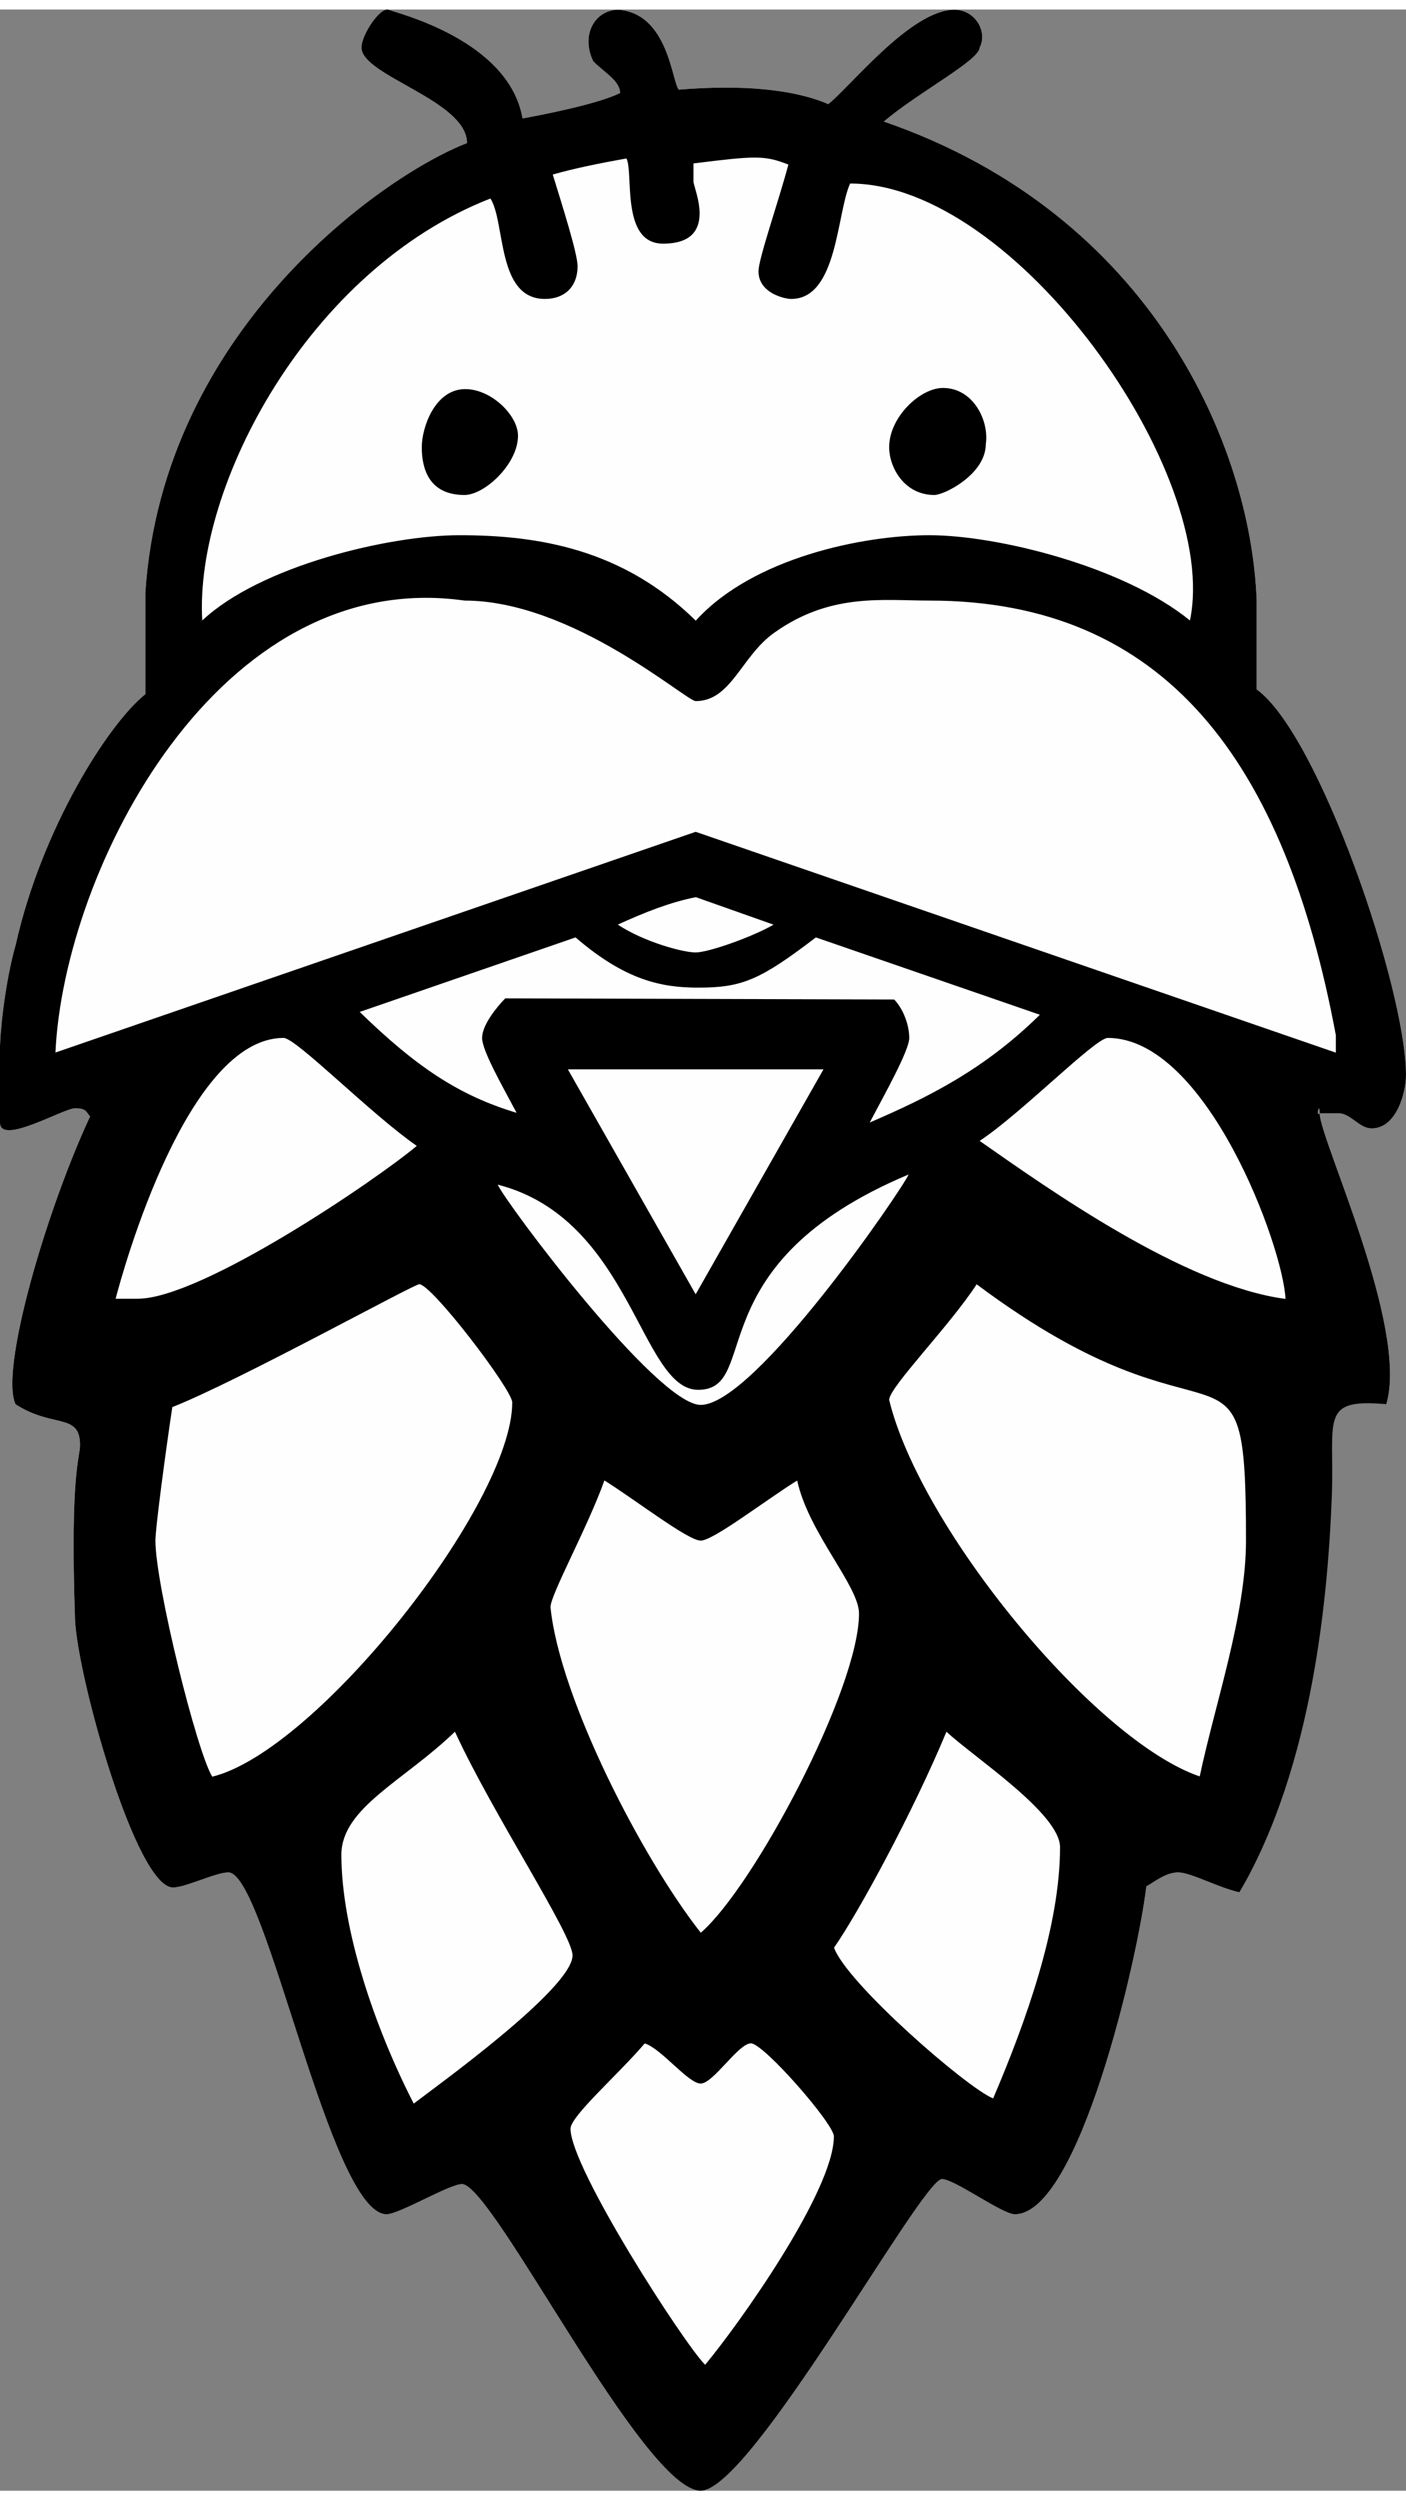 <?xml version="1.0" encoding="UTF-8"?>
<!DOCTYPE svg PUBLIC "-//W3C//DTD SVG 1.1//EN" "http://www.w3.org/Graphics/SVG/1.1/DTD/svg11.dtd">
<!-- Creator: CorelDRAW (Evaluation Version) -->
<svg xmlns="http://www.w3.org/2000/svg" xml:space="preserve" width="81px" height="144px" version="1.1" style="shape-rendering:geometricPrecision; text-rendering:geometricPrecision; image-rendering:optimizeQuality; fill-rule:evenodd; clip-rule:evenodd"
viewBox="0 0 81 142.905"
 xmlns:xlink="http://www.w3.org/1999/xlink"
 xmlns:xodm="http://www.corel.com/coreldraw/odm/2003">
 <rect x="0" y="0" width="81" height="142.905" fill="#808080" stroke="none"/>
 <defs>
  <style type="text/css">
   <![CDATA[
    .fil0 {fill:#FEFEFE}
    .fil1 {fill:black}
   ]]>
  </style>
 </defs>
 <g id="Layer_x0020_1">
  <g id="_3032557832368">
   <path class="fil0" d="M22.393 0.015c0.471,0.191 6.937,1.747 7.712,6.26 1.607,-0.297 4.401,-0.867 5.619,-1.464 0,-0.723 -0.959,-1.212 -1.552,-1.839 -0.731,-1.535 0.122,-2.957 1.449,-2.957 2.902,0.2 3.096,4.231 3.488,4.602 3.618,-0.301 6.62,-0.03 8.606,0.833 1.231,-0.959 4.765,-5.435 7.262,-5.435 1.255,0 1.925,1.322 1.46,2.178 0,0.724 -3.525,2.571 -5.52,4.259l0 0c15.525,5.356 21.154,18.789 21.479,27.571l0 5.135c3.566,2.553 8.603,17.22 8.603,22.214 0,0.977 -0.531,3.07 -1.979,3.07 -0.724,0 -1.194,-0.869 -1.918,-0.872l-1.075 0c-0.235,0.25 0,-0.724 0,0 0,1.491 5.144,12.302 3.839,16.756 -0.936,-0.041 -3.342,-2.982 -3.872,-1.211 -1.662,5.559 -0.365,22.092 -4.59,29.324 -1.25,-0.282 -2.807,-1.147 -3.531,-1.147 -0.724,0 -1.376,0.561 -1.833,0.805 -0.484,4.135 -3.885,18.884 -7.576,18.884 -0.724,0 -3.474,-2.027 -4.198,-2.027 -1.158,0 -11.003,17.951 -13.898,17.951 -3.293,0 -11.979,-17.662 -13.752,-17.662 -0.724,0 -3.62,1.738 -4.343,1.738 -3.258,0 -6.949,-19.689 -9.121,-19.689 -0.723,0 -2.461,0.869 -3.184,0.869 -2.136,0 -5.537,-12.228 -5.647,-15.484 -0.289,-8.397 0.29,-9.271 0.29,-9.995 0,-1.882 -1.56,-0.958 -3.714,-2.351 -0.925,-1.964 1.773,-11.172 4.295,-16.587 -0.249,-0.213 -0.146,-0.46 -0.871,-0.46 -0.663,0 -4.321,2.161 -4.321,0.826l0 -4.192c-0.021,-0.724 0.256,-3.785 0.907,-6.065 1.496,-6.678 5.345,-12.73 7.468,-14.419l0 -5.863c0.996,-15.122 13.752,-24.043 18.53,-25.877 0,-2.461 -6.08,-3.872 -6.08,-5.501 0,-0.76 1.097,-2.368 1.568,-2.178z"/>
   <path class="fil1" d="M26.803 21.863c1.519,0 3.039,1.526 3.039,2.684 0,1.628 -1.923,3.414 -3.081,3.414 -2.1,0 -2.462,-1.592 -2.462,-2.75 0,-1.158 0.766,-3.348 2.504,-3.348zm27.517 -0.067c1.773,0 2.672,1.919 2.473,3.228 0,1.737 -2.383,2.937 -2.961,2.937 -1.738,0 -2.607,-1.592 -2.607,-2.75 0,-1.738 1.791,-3.415 3.095,-3.415zm-17.177 95.345c0.954,0.293 2.501,2.312 3.225,2.312 0.724,0 2.171,-2.316 2.895,-2.316 0.725,0 4.777,4.632 4.777,5.356 0,3.148 -5.5,10.86 -7.416,13.157 -1.16,-1.129 -7.756,-11.317 -7.756,-13.597 0,-0.724 2.757,-3.127 4.275,-4.912zm17.383 -17.953l0 0c1.543,1.452 6.543,4.703 6.543,6.657 0,4.56 -1.965,10.044 -3.854,14.465 -1.524,-0.616 -8.436,-6.639 -9.166,-8.683 1.394,-1.991 4.562,-7.827 6.477,-12.439zm-28.318 0l0 0c2.168,4.716 6.777,11.687 6.777,12.882 0,1.918 -7.941,7.603 -9.15,8.538 -2.235,-4.348 -4.168,-10.022 -4.168,-14.329 0,-2.714 3.625,-4.264 6.541,-7.091zm8.612 -14.471l0 0c1.864,1.174 4.824,3.466 5.548,3.466 0.724,0 3.684,-2.292 5.557,-3.462 0.665,3.036 3.563,6.069 3.563,7.661 0,4.343 -6.056,15.743 -9.116,18.385 -3.361,-4.267 -8.127,-13.484 -8.658,-18.75 0,-0.724 2.146,-4.603 3.106,-7.3zm21.445 -11.297l0 0c14.12,10.558 15.517,1.445 15.517,14.763 0,4.271 -1.776,9.367 -2.666,13.581 -6.036,-2.055 -16.099,-14.28 -17.891,-21.687 0,-0.724 3.497,-4.275 5.04,-6.657zm-32.111 -0.003l0 0c0.724,0 5.357,6.081 5.357,6.804 0,5.828 -11.256,20.082 -17.283,21.559 -0.901,-1.471 -3.274,-11.063 -3.274,-13.597 0,-0.723 0.581,-5.086 0.973,-7.689 3.788,-1.493 13.902,-7.077 14.227,-7.077zm28.193 -6.321l0 0c-0.417,0.928 -8.866,13.271 -11.979,13.271 -2.534,0 -11.275,-11.696 -11.694,-12.686 7.714,1.977 8.22,11.817 11.549,11.817 3.692,0 -0.201,-7.227 12.124,-12.402zm-19.632 -6.056l0 0 14.727 0 -7.364 12.957 -7.363 -12.957zm31.105 -1.809l0 0c5.682,0 10.096,12.006 10.239,15.032l0 0c-5.876,-0.773 -13.748,-6.398 -17.622,-9.102 2.384,-1.566 6.659,-5.93 7.383,-5.93zm-47.483 0l0 0c0.724,0 5.003,4.367 7.673,6.218 -2.334,1.965 -12.45,8.837 -16.105,8.804l-1.244 0c0.453,-1.745 4.138,-15.022 9.676,-15.022zm16.821 -5.789l0 0c2.853,2.458 4.93,2.893 7.065,2.893 2.534,0 3.567,-0.44 6.78,-2.893l12.905 4.455c-3.226,3.176 -6.45,4.758 -9.804,6.208 0.853,-1.62 2.279,-4.15 2.279,-4.874 0,-0.724 -0.337,-1.665 -0.869,-2.213l-22.407 -0.066c-0.532,0.547 -1.333,1.555 -1.333,2.279 0,0.724 1.129,2.701 1.987,4.313 -3.343,-1.002 -5.811,-2.671 -9.038,-5.81l12.435 -4.292zm6.93 -2.318l0 0 4.478 1.584c-1.238,0.716 -3.763,1.601 -4.488,1.601 -0.724,0 -2.969,-0.6 -4.487,-1.604 1.538,-0.702 3.012,-1.289 4.497,-1.581zm-13.327 -17.082l0 0c6.224,0 12.775,5.79 13.317,5.79 2.063,0 2.631,-2.616 4.55,-3.954 3.22,-2.281 6.2,-1.836 8.914,-1.836 13.608,0 20.481,9.31 23.416,25.031l0 1.006 -36.88 -12.719 -36.884 12.713c0.489,-10.55 9.39,-28.033 23.567,-26.031zm13.191 -25.177l0 0c3.584,-0.446 4.084,-0.475 5.467,0.066 -0.569,2.133 -1.722,5.423 -1.722,6.146 0,1.267 1.521,1.593 1.883,1.593 2.678,0 2.618,-4.945 3.395,-6.647l0 0c9.518,-0.012 21.349,16.684 19.578,25.166l0 0c-3.849,-3.137 -11.139,-4.912 -15.011,-4.912 -3.801,0 -10.171,1.291 -13.459,4.923 -4.196,-4.132 -9.089,-4.923 -13.612,-4.923 -4.053,0 -11.48,1.769 -14.819,4.913 -0.454,-7.728 6.116,-20.211 16.602,-24.304 0.874,1.366 0.352,5.784 3.138,5.784 1.158,0 1.883,-0.724 1.883,-1.882 0,-0.724 -0.861,-3.429 -1.43,-5.282 1.25,-0.36 2.704,-0.65 4.243,-0.928 0.429,0.789 -0.352,4.907 2.109,4.907 3.293,0 1.737,-3.221 1.755,-3.583l0 -1.037zm-17.559 -8.849c0.471,0.19 6.937,1.746 7.711,6.259 1.608,-0.297 4.402,-0.868 5.619,-1.464 0,-0.723 -0.959,-1.212 -1.551,-1.839 -0.731,-1.535 0.123,-2.956 1.449,-2.956 2.902,0.199 3.096,4.23 3.488,4.6 3.618,-0.299 6.621,-0.029 8.606,0.834 1.231,-0.96 4.765,-5.435 7.262,-5.435 1.255,0 1.925,1.322 1.46,2.178 0,0.724 -3.525,2.571 -5.52,4.259l0 0c15.524,5.356 21.154,18.789 21.479,27.572l0 5.134c3.566,2.553 8.603,17.22 8.603,22.214 0,0.977 -0.532,3.07 -1.979,3.07 -0.724,0 -1.195,-0.869 -1.918,-0.873l-1.075 0c-0.234,0.252 0,-0.723 0,0 0,1.492 5.144,12.304 3.839,16.757 -3.892,-0.356 -2.971,0.9 -3.14,5.303 -0.212,5.497 -1.037,15.473 -5.322,22.81 -1.25,-0.282 -2.807,-1.147 -3.531,-1.147 -0.723,0 -1.376,0.56 -1.833,0.805 -0.483,4.135 -3.885,18.884 -7.576,18.884 -0.725,0 -3.475,-2.027 -4.198,-2.027 -1.158,0 -11.003,17.951 -13.898,17.951 -3.293,0 -11.979,-17.662 -13.753,-17.662 -0.723,0 -3.619,1.738 -4.342,1.738 -3.258,0 -6.949,-19.689 -9.12,-19.689 -0.724,0 -2.462,0.869 -3.185,0.869 -2.136,0 -5.538,-12.228 -5.647,-15.484 -0.289,-8.398 0.29,-9.271 0.29,-9.994 0,-1.882 -1.559,-0.959 -3.714,-2.352 -0.925,-1.964 1.773,-11.172 4.296,-16.587 -0.25,-0.213 -0.147,-0.46 -0.872,-0.46 -0.663,0 -4.321,2.162 -4.321,0.826l0 -4.192c-0.021,-0.724 0.256,-3.786 0.908,-6.065 1.495,-6.678 5.343,-12.73 7.467,-14.419l0 -5.863c0.996,-15.123 13.752,-24.043 18.53,-25.877 0,-2.46 -6.08,-3.872 -6.08,-5.501 0,-0.759 1.097,-2.368 1.568,-2.177z"/>
  </g>
 </g>
</svg>
